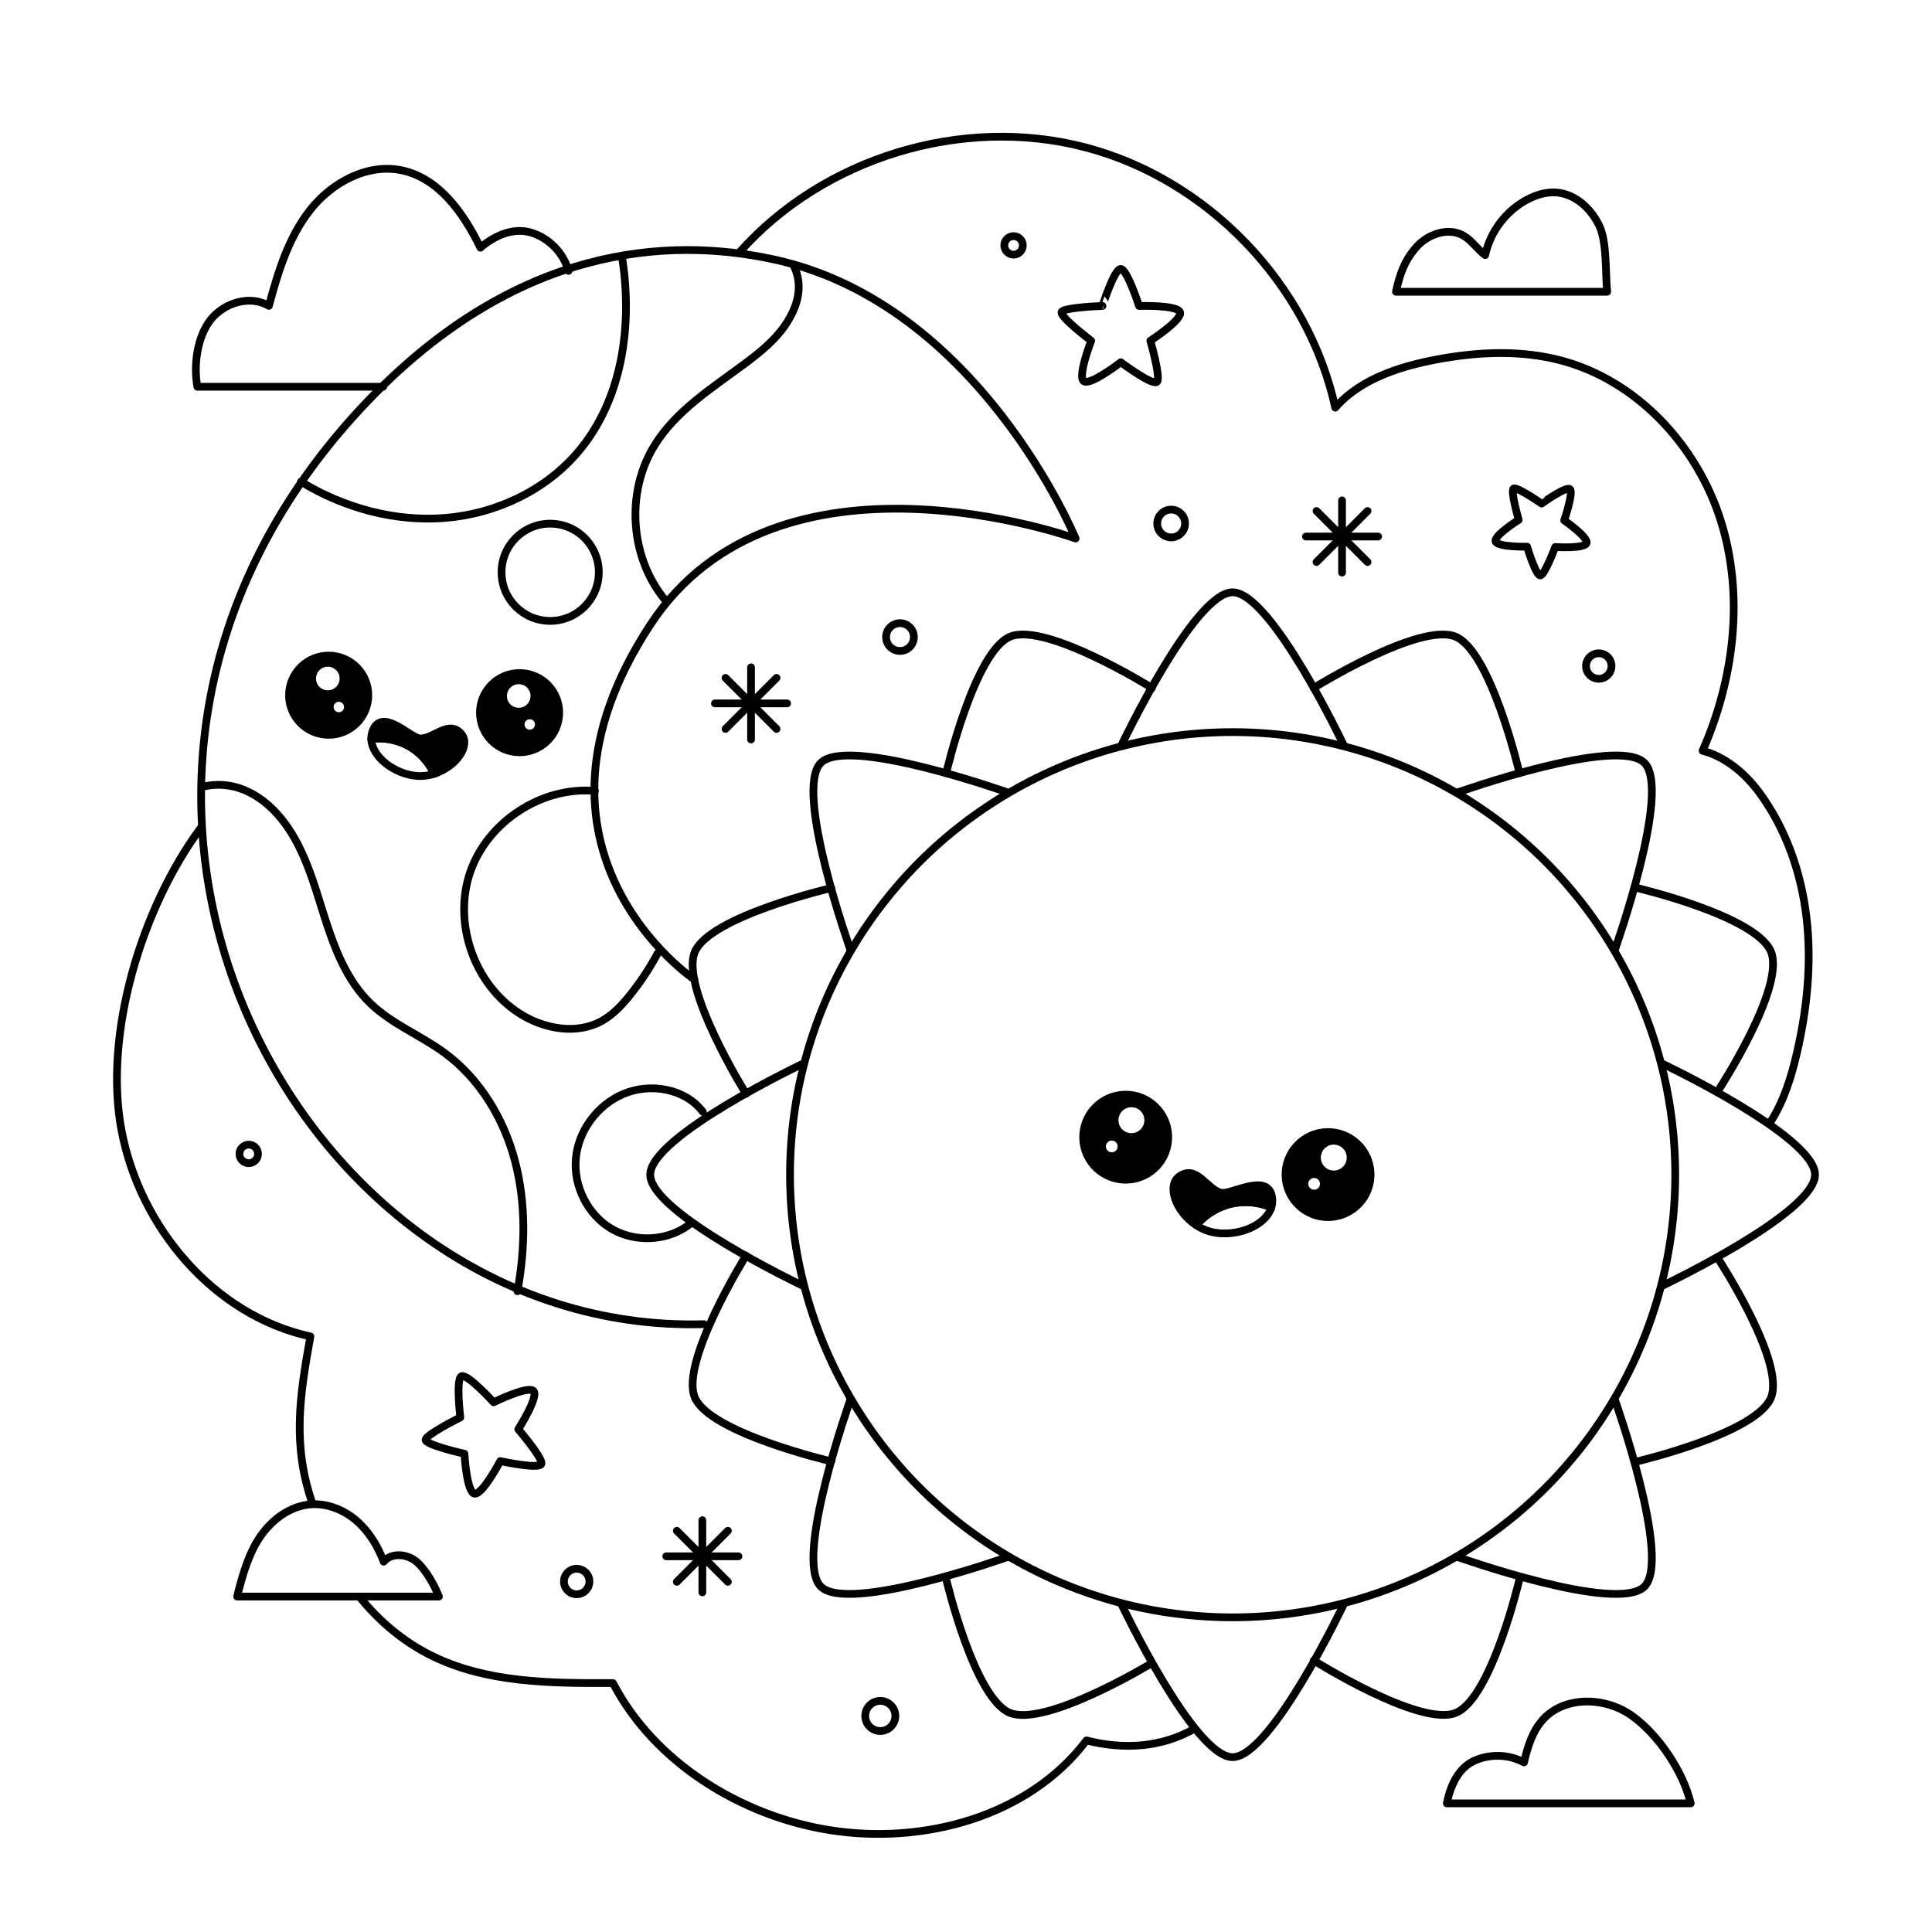 <?xml version="1.0" encoding="utf-8"?>
<!-- Generator: Adobe Illustrator 27.5.0, SVG Export Plug-In . SVG Version: 6.00 Build 0)  -->
<svg version="1.1" xmlns="http://www.w3.org/2000/svg" xmlns:xlink="http://www.w3.org/1999/xlink" x="0px" y="0px"
	 viewBox="0 0 500 500" style="enable-background:new 0 0 500 500;" xml:space="preserve">
<g id="BACKGROUND">
	<rect style="fill:#FFFFFF;" width="500" height="500"/>
</g>
<g id="OBJECTS">
	<g>
		<g>
			
				<circle style="fill:none;stroke:#000000;stroke-width:2;stroke-linecap:round;stroke-linejoin:round;stroke-miterlimit:10;" cx="319.003" cy="304.017" r="114.547"/>
			<g>
				<path style="fill:none;stroke:#000000;stroke-width:2;stroke-linecap:round;stroke-linejoin:round;stroke-miterlimit:10;" d="
					M290.185,192.967c0,0,18.826-39.68,28.818-39.68s28.818,39.68,28.818,39.68"/>
				<path style="fill:none;stroke:#000000;stroke-width:2;stroke-linecap:round;stroke-linejoin:round;stroke-miterlimit:10;" d="
					M347.821,415.066c0,0-18.826,39.68-28.818,39.68s-28.818-39.68-28.818-39.68"/>
			</g>
			<g>
				<path style="fill:none;stroke:#000000;stroke-width:2;stroke-linecap:round;stroke-linejoin:round;stroke-miterlimit:10;" d="
					M430.052,275.198c0,0,39.68,18.826,39.68,28.818c0,9.993-39.68,28.818-39.68,28.818"/>
				<path style="fill:none;stroke:#000000;stroke-width:2;stroke-linecap:round;stroke-linejoin:round;stroke-miterlimit:10;" d="
					M207.954,332.835c0,0-39.68-18.826-39.68-28.818c0-9.993,39.68-28.818,39.68-28.818"/>
			</g>
			<g>
				<path style="fill:none;stroke:#000000;stroke-width:2;stroke-linecap:round;stroke-linejoin:round;stroke-miterlimit:10;" d="
					M377.149,205.115c0,0,41.369-14.746,48.435-7.68c7.066,7.066-7.68,48.435-7.68,48.435"/>
				<path style="fill:none;stroke:#000000;stroke-width:2;stroke-linecap:round;stroke-linejoin:round;stroke-miterlimit:10;" d="
					M260.857,402.918c0,0-41.369,14.746-48.435,7.68c-7.066-7.066,7.68-48.435,7.68-48.435"/>
			</g>
			<g>
				<path style="fill:none;stroke:#000000;stroke-width:2;stroke-linecap:round;stroke-linejoin:round;stroke-miterlimit:10;" d="
					M417.904,362.163c0,0,14.746,41.369,7.68,48.435c-7.066,7.066-48.435-7.68-48.435-7.68"/>
				<path style="fill:none;stroke:#000000;stroke-width:2;stroke-linecap:round;stroke-linejoin:round;stroke-miterlimit:10;" d="
					M220.102,245.87c0,0-14.746-41.369-7.68-48.435c7.066-7.066,48.435,7.68,48.435,7.68"/>
			</g>
			<g>
				<path style="fill:none;stroke:#000000;stroke-width:2;stroke-linecap:round;stroke-linejoin:round;stroke-miterlimit:10;" d="
					M339.994,178.034c0,0,27.458-17.097,36.69-13.273c9.232,3.824,16.559,35.329,16.559,35.329"/>
				<path style="fill:none;stroke:#000000;stroke-width:2;stroke-linecap:round;stroke-linejoin:round;stroke-miterlimit:10;" d="
					M297.858,430.554c0,0-27.305,16.542-36.537,12.718c-9.232-3.824-16.448-34.596-16.448-34.596"/>
			</g>
			<g>
				<path style="fill:none;stroke:#000000;stroke-width:2;stroke-linecap:round;stroke-linejoin:round;stroke-miterlimit:10;" d="
					M298.122,178.034c0,0-27.458-17.097-36.69-13.273c-9.232,3.824-16.559,35.329-16.559,35.329"/>
				<path style="fill:none;stroke:#000000;stroke-width:2;stroke-linecap:round;stroke-linejoin:round;stroke-miterlimit:10;" d="
					M339.994,429.733c0,0,27.569,17.363,36.801,13.539c9.232-3.824,16.448-34.596,16.448-34.596"/>
			</g>
			<g>
				<path style="fill:none;stroke:#000000;stroke-width:2;stroke-linecap:round;stroke-linejoin:round;stroke-miterlimit:10;" d="
					M193.079,283.077c0,0-17.097-27.458-13.273-36.69c3.824-9.232,35.329-16.559,35.329-16.559"/>
				<path style="fill:none;stroke:#000000;stroke-width:2;stroke-linecap:round;stroke-linejoin:round;stroke-miterlimit:10;" d="
					M444.778,325.949c0,0,17.363,26.569,13.539,35.801c-3.824,9.232-34.596,16.448-34.596,16.448"/>
			</g>
			<g>
				<path style="fill:none;stroke:#000000;stroke-width:2;stroke-linecap:round;stroke-linejoin:round;stroke-miterlimit:10;" d="
					M193.079,324.949c0,0-17.097,27.458-13.273,36.69c3.824,9.232,35.329,16.559,35.329,16.559"/>
				<path style="fill:none;stroke:#000000;stroke-width:2;stroke-linecap:round;stroke-linejoin:round;stroke-miterlimit:10;" d="
					M444.778,282.077c0,0,17.363-26.569,13.539-35.801c-3.824-9.232-34.596-16.448-34.596-16.448"/>
			</g>
		</g>
		<g>
			<g>
				<path style="stroke:#000000;stroke-width:2;stroke-linecap:round;stroke-linejoin:round;stroke-miterlimit:10;" d="
					M332.694,304.288c0.171,6.077,5.235,10.866,11.313,10.695c6.077-0.17,10.866-5.235,10.695-11.313
					c-0.171-6.077-5.235-10.866-11.313-10.695C337.312,293.146,332.524,298.211,332.694,304.288z"/>
				
					<path style="fill:#FFFFFF;stroke:#000000;stroke-width:2;stroke-linecap:round;stroke-linejoin:round;stroke-miterlimit:10;" d="
					M340.83,299.703c0.067,2.404,2.071,4.299,4.475,4.231s4.299-2.071,4.231-4.475c-0.068-2.404-2.071-4.299-4.475-4.231
					S340.762,297.299,340.83,299.703z"/>
				
					<path style="fill:#FFFFFF;stroke:#000000;stroke-width:2;stroke-linecap:round;stroke-linejoin:round;stroke-miterlimit:10;" d="
					M337.573,306.445c0.039,1.393,1.2,2.49,2.593,2.451c1.393-0.039,2.49-1.2,2.451-2.593c-0.039-1.393-1.2-2.49-2.593-2.451
					S337.534,305.052,337.573,306.445z"/>
			</g>
			<g>
				<path style="stroke:#000000;stroke-width:2;stroke-linecap:round;stroke-linejoin:round;stroke-miterlimit:10;" d="
					M280.324,294.611c0.171,6.077,5.235,10.866,11.313,10.695c6.077-0.171,10.866-5.236,10.695-11.313
					c-0.171-6.077-5.235-10.866-11.313-10.695C284.941,283.469,280.153,288.534,280.324,294.611z"/>
				
					<path style="fill:#FFFFFF;stroke:#000000;stroke-width:2;stroke-linecap:round;stroke-linejoin:round;stroke-miterlimit:10;" d="
					M288.459,290.026c0.068,2.404,2.071,4.299,4.475,4.231c2.404-0.067,4.299-2.071,4.231-4.475s-2.071-4.299-4.475-4.231
					C290.286,285.618,288.392,287.622,288.459,290.026z"/>
				
					<path style="fill:#FFFFFF;stroke:#000000;stroke-width:2;stroke-linecap:round;stroke-linejoin:round;stroke-miterlimit:10;" d="
					M285.202,296.768c0.039,1.393,1.2,2.49,2.593,2.451c1.393-0.039,2.49-1.2,2.451-2.593c-0.039-1.393-1.2-2.49-2.593-2.451
					C286.26,294.215,285.163,295.375,285.202,296.768z"/>
			</g>
			<g>
				<path style="stroke:#000000;stroke-width:2;stroke-linecap:round;stroke-linejoin:round;stroke-miterlimit:10;" d="
					M305.346,304.345c4.464-2.949,7.011,3.539,10.722,4.347c2.505,0.545,11.984-5.306,13.113,1c0.175,0.976,0.107,1.905-0.157,2.773
					c-3.318-1.389-7.078-1.739-10.576-0.888c-3.438,0.837-6.569,2.818-8.868,5.504C304.268,313.592,301.782,306.7,305.346,304.345z"
					/>
				<path style="fill:none;stroke:#000000;stroke-width:2;stroke-linecap:round;stroke-linejoin:round;stroke-miterlimit:10;" d="
					M318.447,311.577c3.499-0.851,7.258-0.501,10.576,0.888c-1.444,4.743-8.789,7.671-14.934,6.484
					c-1.65-0.319-3.169-0.987-4.51-1.868C311.878,314.396,315.009,312.414,318.447,311.577z"/>
			</g>
		</g>
	</g>
	<g>
		<path style="fill:none;stroke:#000000;stroke-width:2;stroke-linecap:round;stroke-linejoin:round;stroke-miterlimit:10;" d="
			M179.696,253.491c0,0-49.57-33.382-11.462-91.697c32.891-50.334,110.137-22.426,110.137-22.426s-24.971-60.831-78.242-72.262
			c-27.36-5.871-66.281-3.489-104.655,36.38c-95.076,98.78-19.436,242.201,86.714,239.211"/>
		<g>
			<g>
				<path style="stroke:#000000;stroke-width:2;stroke-linecap:round;stroke-linejoin:round;stroke-miterlimit:10;" d="
					M94.851,182.969c-1.685,5.408-7.434,8.426-12.841,6.741c-5.407-1.684-8.426-7.434-6.741-12.841
					c1.684-5.408,7.434-8.426,12.841-6.741C93.517,171.812,96.535,177.561,94.851,182.969z"/>
				
					<path style="fill:#FFFFFF;stroke:#000000;stroke-width:2;stroke-linecap:round;stroke-linejoin:round;stroke-miterlimit:10;" d="
					M88.71,176.806c-0.666,2.139-2.941,3.333-5.08,2.667s-3.333-2.941-2.667-5.08c0.666-2.139,2.941-3.333,5.08-2.667
					C88.182,172.393,89.376,174.667,88.71,176.806z"/>
				
					<path style="fill:#FFFFFF;stroke:#000000;stroke-width:2;stroke-linecap:round;stroke-linejoin:round;stroke-miterlimit:10;" d="
					M89.932,183.674c-0.386,1.239-1.704,1.931-2.943,1.545c-1.239-0.386-1.931-1.704-1.545-2.943
					c0.386-1.239,1.704-1.931,2.943-1.545C89.626,181.117,90.318,182.435,89.932,183.674z"/>
			</g>
			<g>
				<path style="stroke:#000000;stroke-width:2;stroke-linecap:round;stroke-linejoin:round;stroke-miterlimit:10;" d="
					M144.259,187.487c-1.684,5.408-7.434,8.426-12.841,6.741c-5.408-1.685-8.426-7.434-6.741-12.841
					c1.684-5.408,7.434-8.426,12.841-6.741C142.925,176.33,145.943,182.079,144.259,187.487z"/>
				
					<path style="fill:#FFFFFF;stroke:#000000;stroke-width:2;stroke-linecap:round;stroke-linejoin:round;stroke-miterlimit:10;" d="
					M138.118,181.325c-0.666,2.139-2.941,3.333-5.08,2.667c-2.139-0.666-3.333-2.941-2.667-5.08c0.666-2.139,2.941-3.333,5.08-2.667
					C137.59,176.911,138.784,179.185,138.118,181.325z"/>
				
					<path style="fill:#FFFFFF;stroke:#000000;stroke-width:2;stroke-linecap:round;stroke-linejoin:round;stroke-miterlimit:10;" d="
					M139.34,188.192c-0.386,1.239-1.704,1.931-2.943,1.545c-1.239-0.386-1.931-1.704-1.545-2.943
					c0.386-1.239,1.704-1.931,2.943-1.545C139.034,185.635,139.726,186.953,139.34,188.192z"/>
			</g>
			<g>
				<path style="stroke:#000000;stroke-width:2;stroke-linecap:round;stroke-linejoin:round;stroke-miterlimit:10;" d="
					M119.365,189.912c-3.261-3.77-7.18,1.407-10.712,1.196c-2.384-0.143-9.411-7.779-12.013-2.408
					c-0.403,0.831-0.576,1.681-0.558,2.527c3.326-0.409,6.786,0.224,9.709,1.869c2.873,1.617,5.181,4.183,6.566,7.171
					C118,198.476,121.968,192.922,119.365,189.912z"/>
				<path style="fill:none;stroke:#000000;stroke-width:2;stroke-linecap:round;stroke-linejoin:round;stroke-miterlimit:10;" d="
					M105.792,193.096c-2.923-1.645-6.383-2.278-9.709-1.869c0.1,4.618,5.949,9.095,11.759,9.579c1.56,0.13,3.091-0.086,4.516-0.539
					C110.973,197.279,108.665,194.713,105.792,193.096z"/>
			</g>
		</g>
		<path style="fill:none;stroke:#000000;stroke-width:2;stroke-linecap:round;stroke-linejoin:round;stroke-miterlimit:10;" d="
			M205.523,68.976c2.219,4.767,1.133,9.567-1.598,14.061c-2.731,4.493-6.899,7.91-11.119,11.046
			c-8.458,6.286-17.732,12.101-23.326,21.032c-7.6,12.136-6.49,29.09,2.627,40.132"/>
		<path style="fill:none;stroke:#000000;stroke-width:2;stroke-linecap:round;stroke-linejoin:round;stroke-miterlimit:10;" d="
			M77.88,124.672c11.164,6.801,24.391,10.437,37.418,9.36c13.028-1.077,25.756-7.046,34.242-16.989
			c11.638-13.636,14.273-33.14,11.393-50.834"/>
		
			<circle style="fill:none;stroke:#000000;stroke-width:2;stroke-linecap:round;stroke-linejoin:round;stroke-miterlimit:10;" cx="142.385" cy="148.107" r="12.584"/>
		<path style="fill:none;stroke:#000000;stroke-width:2;stroke-linecap:round;stroke-linejoin:round;stroke-miterlimit:10;" d="
			M52.531,203.586c8.464-1.969,15.985,2.463,21.159,9.445c5.174,6.982,7.545,15.579,10.162,23.866s5.775,16.78,12.032,22.812
			c5.542,5.343,12.976,8.223,19.178,12.784c9.132,6.715,15.311,16.991,18.207,27.951c2.896,10.96,2.675,22.575,0.65,33.728"/>
		<path style="fill:none;stroke:#000000;stroke-width:2;stroke-linecap:round;stroke-linejoin:round;stroke-miterlimit:10;" d="
			M153.969,204.684c-13.81-1.181-27.842,7.984-32.311,21.105c-4.469,13.12,1.051,28.945,12.711,36.44
			c6.323,4.064,14.801,5.644,21.372,1.994c2.881-1.6,5.184-4.063,7.252-6.629c2.727-3.382,5.139-7.018,7.195-10.846"/>
		<path style="fill:none;stroke:#000000;stroke-width:2;stroke-linecap:round;stroke-linejoin:round;stroke-miterlimit:10;" d="
			M181.891,287.73c-4.589-6.055-13.667-7.583-20.647-4.583c-6.632,2.85-11.553,9.44-12.213,16.628
			c-0.66,7.188,3.064,14.649,9.303,18.28c6.239,3.631,14.683,3.134,20.34-1.35"/>
	</g>
	<g>
		<path style="fill:none;stroke:#000000;stroke-width:2;stroke-linecap:round;stroke-linejoin:round;stroke-miterlimit:10;" d="
			M290.053,69.599c1.674,0.112,4.731,9.585,4.731,9.585s9.603-0.318,10.578,1.537s-7.655,7.461-7.655,7.461
			s2.616,9.014,1.807,10.535c-0.809,1.521-9.461-4.974-9.461-4.974s-7.514,5.852-9.461,4.974
			c-1.948-0.878,1.807-10.535,1.807-10.535s-8.284-6.264-7.654-7.461c0.629-1.198,10.578-1.537,10.578-1.537
			S288.379,69.486,290.053,69.599z"/>
		<path style="fill:none;stroke:#000000;stroke-width:2;stroke-linecap:round;stroke-linejoin:round;stroke-miterlimit:10;" d="
			M119.471,356.145c1.571-0.591,8.275,6.767,8.275,6.767s8.61-4.265,10.265-2.98c1.656,1.285-3.879,9.961-3.879,9.961
			s6.114,7.122,6.007,8.842c-0.107,1.72-10.672-0.611-10.672-0.611s-4.417,8.438-6.553,8.445
			c-2.136,0.007-2.717-10.338-2.717-10.338s-10.134-2.272-10.057-3.623c0.077-1.351,8.993-5.779,8.993-5.779
			S117.9,356.736,119.471,356.145z"/>
		<path style="fill:none;stroke:#000000;stroke-width:2;stroke-linecap:round;stroke-linejoin:round;stroke-miterlimit:10;" d="
			M406.297,126.59c0.981,0.838-1.483,8.083-1.483,8.083s6.068,4.212,5.818,5.804c-0.25,1.592-8.146,1.088-8.146,1.088
			s-2.525,6.76-3.722,7.327c-1.197,0.566-3.552-7.411-3.552-7.411s-7.32,0.16-8.118-1.275c-0.798-1.435,5.95-5.668,5.95-5.668
			s-2.233-7.665-1.296-8.115c0.938-0.45,7.229,3.908,7.229,3.908S405.316,125.752,406.297,126.59z"/>
		<g>
			
				<line style="fill:none;stroke:#000000;stroke-width:2;stroke-linecap:round;stroke-linejoin:round;stroke-miterlimit:10;" x1="337.977" y1="138.853" x2="356.659" y2="138.853"/>
			
				<line style="fill:none;stroke:#000000;stroke-width:2;stroke-linecap:round;stroke-linejoin:round;stroke-miterlimit:10;" x1="347.318" y1="129.512" x2="347.318" y2="148.194"/>
			
				<line style="fill:none;stroke:#000000;stroke-width:2;stroke-linecap:round;stroke-linejoin:round;stroke-miterlimit:10;" x1="340.712" y1="132.247" x2="353.923" y2="145.458"/>
			
				<line style="fill:none;stroke:#000000;stroke-width:2;stroke-linecap:round;stroke-linejoin:round;stroke-miterlimit:10;" x1="353.923" y1="132.247" x2="340.712" y2="145.458"/>
		</g>
		<g>
			
				<line style="fill:none;stroke:#000000;stroke-width:2;stroke-linecap:round;stroke-linejoin:round;stroke-miterlimit:10;" x1="185.025" y1="182.039" x2="203.708" y2="182.039"/>
			
				<line style="fill:none;stroke:#000000;stroke-width:2;stroke-linecap:round;stroke-linejoin:round;stroke-miterlimit:10;" x1="194.367" y1="172.698" x2="194.367" y2="191.38"/>
			
				<line style="fill:none;stroke:#000000;stroke-width:2;stroke-linecap:round;stroke-linejoin:round;stroke-miterlimit:10;" x1="187.761" y1="175.434" x2="200.972" y2="188.644"/>
			
				<line style="fill:none;stroke:#000000;stroke-width:2;stroke-linecap:round;stroke-linejoin:round;stroke-miterlimit:10;" x1="200.972" y1="175.434" x2="187.761" y2="188.644"/>
		</g>
		<g>
			
				<line style="fill:none;stroke:#000000;stroke-width:2;stroke-linecap:round;stroke-linejoin:round;stroke-miterlimit:10;" x1="172.429" y1="402.768" x2="191.112" y2="402.768"/>
			
				<line style="fill:none;stroke:#000000;stroke-width:2;stroke-linecap:round;stroke-linejoin:round;stroke-miterlimit:10;" x1="181.771" y1="393.427" x2="181.771" y2="412.109"/>
			
				<line style="fill:none;stroke:#000000;stroke-width:2;stroke-linecap:round;stroke-linejoin:round;stroke-miterlimit:10;" x1="175.165" y1="396.163" x2="188.376" y2="409.374"/>
			
				<line style="fill:none;stroke:#000000;stroke-width:2;stroke-linecap:round;stroke-linejoin:round;stroke-miterlimit:10;" x1="188.376" y1="396.163" x2="175.165" y2="409.374"/>
		</g>
		<path style="fill:none;stroke:#000000;stroke-width:2;stroke-linecap:round;stroke-linejoin:round;stroke-miterlimit:10;" d="
			M264.706,63.505c0,1.325-1.074,2.399-2.399,2.399c-1.325,0-2.399-1.074-2.399-2.399s1.074-2.399,2.399-2.399
			C263.632,61.106,264.706,62.18,264.706,63.505z"/>
		<path style="fill:none;stroke:#000000;stroke-width:2;stroke-linecap:round;stroke-linejoin:round;stroke-miterlimit:10;" d="
			M306.693,135.482c0,1.988-1.611,3.599-3.599,3.599s-3.599-1.611-3.599-3.599c0-1.988,1.611-3.599,3.599-3.599
			S306.693,133.494,306.693,135.482z"/>
		<path style="fill:none;stroke:#000000;stroke-width:2;stroke-linecap:round;stroke-linejoin:round;stroke-miterlimit:10;" d="
			M236.515,164.873c0,1.988-1.611,3.599-3.599,3.599c-1.988,0-3.599-1.611-3.599-3.599c0-1.988,1.611-3.599,3.599-3.599
			C234.904,161.274,236.515,162.885,236.515,164.873z"/>
		<path style="fill:none;stroke:#000000;stroke-width:2;stroke-linecap:round;stroke-linejoin:round;stroke-miterlimit:10;" d="
			M417.057,172.37c0,1.822-1.477,3.299-3.299,3.299c-1.822,0-3.299-1.477-3.299-3.299c0-1.822,1.477-3.299,3.299-3.299
			C415.58,169.071,417.057,170.548,417.057,172.37z"/>
		<path style="fill:none;stroke:#000000;stroke-width:2;stroke-linecap:round;stroke-linejoin:round;stroke-miterlimit:10;" d="
			M66.77,298.63c0,1.325-1.074,2.399-2.399,2.399c-1.325,0-2.399-1.074-2.399-2.399c0-1.325,1.074-2.399,2.399-2.399
			C65.695,296.23,66.77,297.305,66.77,298.63z"/>
		<path style="fill:none;stroke:#000000;stroke-width:2;stroke-linecap:round;stroke-linejoin:round;stroke-miterlimit:10;" d="
			M152.542,409.294c0,1.822-1.477,3.299-3.299,3.299c-1.822,0-3.299-1.477-3.299-3.299c0-1.822,1.477-3.299,3.299-3.299
			C151.065,405.995,152.542,407.472,152.542,409.294z"/>
		<path style="fill:none;stroke:#000000;stroke-width:2;stroke-linecap:round;stroke-linejoin:round;stroke-miterlimit:10;" d="
			M231.717,444.083c0,2.153-1.745,3.899-3.899,3.899c-2.153,0-3.899-1.746-3.899-3.899s1.745-3.899,3.899-3.899
			C229.971,440.185,231.717,441.93,231.717,444.083z"/>
	</g>
	<g>
		<path style="fill:none;stroke:#000000;stroke-width:2;stroke-linecap:round;stroke-linejoin:round;stroke-miterlimit:10;" d="
			M191.295,65.379c21.735-24.572,57.701-35.543,89.449-27.286c31.749,8.257,57.812,35.36,64.822,67.408
			c6.835-7.869,18.044-11.106,28.323-12.839c9.887-1.667,20.145-1.955,29.85,0.561c19.749,5.12,35.383,21.924,41.547,41.373
			s3.548,41.027-4.662,59.704c5.877,1.53,10.965,5.809,14.584,10.687c6.979,9.409,10.954,20.855,12.312,32.491
			c1.358,11.636,0.18,23.47-2.453,34.886c-1.46,6.328-3.406,12.646-6.928,18.103"/>
		<path style="fill:none;stroke:#000000;stroke-width:2;stroke-linecap:round;stroke-linejoin:round;stroke-miterlimit:10;" d="
			M93.075,413.303c5.079,6.307,11.349,11.589,18.607,15.179c14.323,7.085,30.97,7.162,46.949,7.091
			c10.732,20.59,33.163,34.418,56.094,38.061c24.347,3.868,51.606-3.531,66.447-23.216c9.551,2.454,19.48,1.876,28.015-3.063"/>
		<path style="fill:none;stroke:#000000;stroke-width:2;stroke-linecap:round;stroke-linejoin:round;stroke-miterlimit:10;" d="
			M51.926,214.289c-15.181,20.533-25.218,53.2-20.471,78.29c4.747,25.09,23.924,47.858,48.875,53.291
			c-2.805,15.573-4.672,28.055,0.451,43.026"/>
		<path style="fill:none;stroke:#000000;stroke-width:2;stroke-linecap:round;stroke-linejoin:round;stroke-miterlimit:10;" d="
			M415.94,75.501h-54.665c0.98-4.496,2.171-7.967,5.18-11.449c3.009-3.482,8.382-5.356,12.349-3.025
			c2.154,1.266,3.549,3.514,5.561,4.994c1.3-6.071,5.399-11.482,10.89-14.379c2.309-1.218,4.908-2.015,7.513-1.826
			c4.849,0.35,8.926,4.095,11.062,8.463C415.966,62.647,415.421,70.667,415.94,75.501z"/>
		<path style="fill:none;stroke:#000000;stroke-width:2;stroke-linecap:round;stroke-linejoin:round;stroke-miterlimit:10;" d="
			M99.159,100.093H51.081c-1.035-5.546-0.061-12.919,3.435-17.346c3.496-4.428,10.228-6.471,15.078-3.589
			c2.355-8.75,5.053-17.676,10.655-24.798c5.602-7.122,14.791-12.125,23.665-10.292c9.685,2.001,16.099,11.143,20.417,20.04
			c3.638-3.157,8.514-5.305,13.125-3.912s8.391,5.266,9.672,9.91"/>
		<path style="fill:none;stroke:#000000;stroke-width:2;stroke-linecap:round;stroke-linejoin:round;stroke-miterlimit:10;" d="
			M437.56,466.713h-63.12c0.873-4.418,2.88-9.035,6.953-10.956c4.073-1.922,9.054-1.789,13.019,0.346
			c0.909-3.947,2.139-7.98,4.835-11.002c5.619-6.299,16.225-5.984,23.092-1.075C429.206,448.934,435.621,458.497,437.56,466.713z"/>
		<path style="fill:none;stroke:#000000;stroke-width:2;stroke-linecap:round;stroke-linejoin:round;stroke-miterlimit:10;" d="
			M113.586,413.193H61.371c1.278-5.213,2.92-11.05,5.947-15.482c3.027-4.433,7.764-7.981,13.116-8.381
			c4.28-0.32,8.563,1.418,11.813,4.222c3.249,2.804,5.531,6.599,7.06,10.609c1.963-2.399,5.965-2.041,8.37-0.084
			C110.081,406.032,112.479,410.298,113.586,413.193z"/>
	</g>
</g>
</svg>

